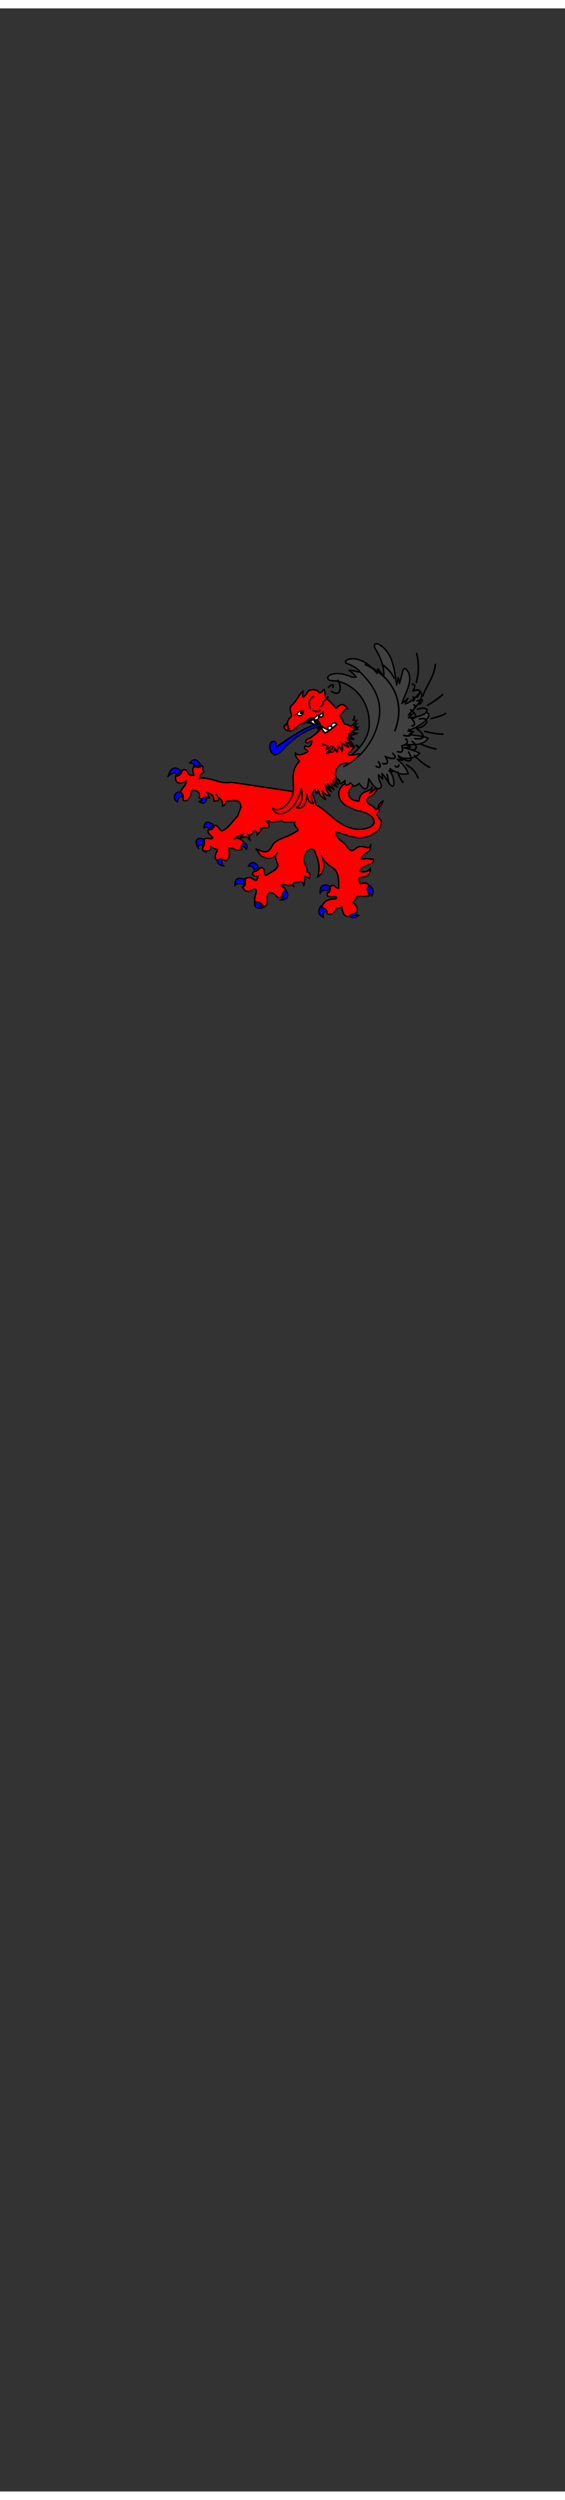 <svg class="shirtOverlay" width="86" height="380" viewBox="202.715 584.407 86.593 380.048" preserveAspectRatio="xMidYMid meet" xmlns="http://www.w3.org/2000/svg">
  <rect x="202.715" y="584.407" width="86.593" height="380.048" fill="#333333" stroke="none"/>
  <defs id="svgEditorDefs">
    <path id="svgEditorClosePathDefs" class="skin" fill="black" style="stroke-width: 0px; stroke: none;"/>
  </defs>
  <g transform="matrix(0.096, -0.081, 0.081, 0.096, 233.721, 701.771)">
    <g id="layer1" transform="translate(-234.29 -181.3)">
      <g id="g2285">
        <g id="g10115">
          <g id="g9140" style="stroke: rgb(0, 0, 0); stroke-width: 1.772; fill: rgb(0, 0, 255);" transform="matrix(0.871, 0.112, -0.113, 0.879, 2.676, -45.859)">
            <path id="23982480" style="stroke:#000000;stroke-width:1.772;fill:#0000ff" d="m399.62 479.64c2.04 1.54 2.78 4.53 2.28 7.26 7.73-4.54 6.85-11.22 3.82-15.76-0.16-0.12-0.31-0.24-0.47-0.34-3.51-0.04-5.07 2.98-5.63 8.84zm-40.12-36.18c-5.19-7.65-11.97-6.33-15.88 1.41 3.62-1.59 7.67-0.81 10.32 2.93 2.7-0.39 4.45-2.15 5.56-4.34zm-22.54 26.69c-3.37-0.5-6.65 0.22-7.91 5.53-4.53-6.29-2.15-12.11 5.73-15.29 0.07 0.02 0.14 0.04 0.21 0.07 2.85 3.23 3.84 6.46 1.97 9.69zm23.76 20.38c-1.58 7.55 5.79 9.72 10.75 9.03-1.72-2.83-3.55-5.66-3.36-8.49-1.6-0.47-3.28-0.83-4.95-0.91-0.82 0.05-1.64 0.16-2.44 0.37z" class="fil6 str3"/>
            <path id="23982568" style="stroke:#000000;stroke-width:1.772;fill:#0000ff" d="m290.76 368.81c1.74-7.04-3.62-13.07-10.67-8.49 3.66 1.58 4.98 4.61 3.97 8.61 2.14 0.7 4.51 0.39 6.7-0.12zm-25.55 3.74c-5.02-7.42-10.76-8.03-15.45-0.05 4.08-1.27 7.76 1.63 10.43 5.2 1.96-0.59 3.69-2.55 5.02-5.15zm-3.18 32.56c-6.51 4.54-5.94 11.06 3.49 14.2-1.48-2.12-1.4-7.04 1.36-7.6-0.64-3.37-2.26-5.49-4.85-6.6zm35.37 11.6c1.07 2.9-0.13 7.14-4.89 7.14 9.48 5.45 14.49-0.39 12.93-10.52-0.21-0.04-0.43-0.06-0.65-0.08l-5.14 1.25c-0.84 0.54-1.62 1.27-2.25 2.21z" class="fil6 str3"/>
            <path id="23982656" style="stroke:#000000;stroke-width:1.772;fill:#0000ff" d="m283.97 247.8c-3.25 6.75-9.39 10.21-12.95 1.17 4.96 1.44 6.47-1.18 6.8-3.96 2.07-0.09 4.06 0.56 6.15 2.79zm-29.19-17.03c-3.04-2.2-5.7-1.52-9.38 2.39-3.27-7.45 2.46-12.17 8.18-10.9l3.5 1.89c0.43 2.25-0.82 4.62-2.3 6.62zm-0.93-34.13c8.42-7.44 15.79-7.89 18.85 2.7-1.73 1.28-4.53 2.41-7.72 1.28 0.09-3.64-3.49-5.6-11.13-3.98zm39.48 7.48c-0.08-2.3-1.75-4.63-4.32-6.67 7.8-2.51 11.62 0.03 11.46 9.45-2.44 0.42-5.15-0.71-7.14-2.78z" class="fil6 str3"/>
            <path id="17769672" style="stroke:#000000;stroke-width:1.772;fill:#0000ff" d="m256.51 283.26c5.32-7.08 9.64-6.56 13.75 2.85-0.01 0.01-0.01 0.01-0.02 0.01-1.36 0.61-2.76 1.16-4.22 1.33-0.55 0.06-1.1 0.06-1.66-0.01-0.18-0.02-0.35-0.05-0.53-0.08-0.02-0.01-0.04-0.01-0.05-0.02-0.04 0-0.07-0.01-0.1-0.02h-0.04c-0.23-0.06-0.46-0.13-0.69-0.21 0 0-0.01 0-0.01-0.01-0.04-0.01-0.08-0.02-0.12-0.04-0.02-0.01-0.03-0.01-0.05-0.02-0.03-0.01-0.06-0.02-0.1-0.04-0.02-0.01-0.04-0.01-0.06-0.02-0.17-0.07-0.34-0.15-0.51-0.24-0.01-0.01-0.03-0.02-0.04-0.02-0.04-0.02-0.08-0.04-0.11-0.06-0.02-0.01-0.03-0.01-0.04-0.02-0.04-0.02-0.08-0.04-0.12-0.07h-0.01l-0.24-0.15c-0.01-0.01-0.03-0.01-0.04-0.03 0.23-2.15-1.48-3.54-4.99-3.13zm-9.04 12.28c-4.32-7.83-13.05-5.16-12.24 6.73 2.6-4.25 4.53-3.06 6.48-0.5 0.03-0.02 0.07-0.05 0.11-0.07l0.01-0.01c0.12-0.07 0.23-0.14 0.35-0.22l0.01-0.01m0.9-0.63c0.04-0.03 0.07-0.05 0.1-0.08h0.01c0.03-0.03 0.06-0.05 0.1-0.08l0.01-0.01c0.04-0.02 0.07-0.05 0.11-0.08 0-0.01 0.01-0.01 0.01-0.02 0.02-0.01 0.04-0.03 0.06-0.04m0.27-0.22c0.01-0.01 0.03-0.02 0.04-0.04 0.05-0.03 0.09-0.07 0.13-0.11 0 0 0.01 0 0.01-0.01 0.04-0.03 0.07-0.06 0.1-0.09 0.01 0 0.01 0 0.02-0.01 0.02-0.02 0.04-0.04 0.07-0.06 0 0 0.01-0.01 0.02-0.01 0.02-0.03 0.06-0.06 0.09-0.09l0.01-0.01c0.03-0.02 0.06-0.06 0.09-0.09 0.13-0.12 0.26-0.23 0.38-0.36 0 0 0.01 0 0.01-0.01l0.09-0.09h0.01c0.03-0.03 0.06-0.07 0.09-0.1l0.01-0.01c0.02-0.02 0.04-0.04 0.05-0.06 0.03-0.02 0.06-0.05 0.08-0.08 0.01-0.01 0.03-0.02 0.04-0.04 0.04-0.04 0.06-0.07 0.1-0.1 0-0.01 0-0.01 0.01-0.01 0.02-0.03 0.04-0.05 0.06-0.08 0.01 0 0.01 0 0.01-0.01l0.09-0.09v-0.01c0.03-0.03 0.06-0.06 0.09-0.1 0 0 0.01 0 0.01-0.01 0.02-0.02 0.04-0.05 0.06-0.07s0.03-0.04 0.05-0.05m0.14-0.18c0.02-0.03 0.04-0.05 0.06-0.08 0.01 0 0.01-0.01 0.02-0.01 0.03-0.04 0.05-0.07 0.08-0.1v-0.01c0.04-0.04 0.07-0.09 0.11-0.13 0-0.01 0.01-0.02 0.02-0.03 0.03-0.05 0.06-0.09 0.1-0.13 0-0.01 0-0.01 0.01-0.01v-0.01c0.04-0.05 0.07-0.09 0.1-0.14 0.01-0.02 0.03-0.04 0.04-0.06 0.01 0 0.01-0.01 0.02-0.02 0.02-0.03 0.05-0.07 0.07-0.1 0.03-0.04 0.05-0.08 0.07-0.11 0.01-0.01 0.01-0.01 0.02-0.01 0.01-0.03 0.03-0.05 0.04-0.07 0.02-0.03 0.04-0.06 0.05-0.08m0.13-0.2c0.01-0.01 0.02-0.03 0.03-0.05m0.38-0.64c0-0.01 0.01-0.02 0.01-0.03 0.1-0.17 0.19-0.34 0.27-0.52 0.03-0.06 0.06-0.11 0.08-0.17l0.01-0.01 0.03-0.06m2.49 32.17c-4.09 3.77-4.5 9.53 1.31 13.87-1.09-4.19 1.31-7.61 5.17-8.78-1.43-2.28-3.21-4.28-6.48-5.09zm34.95 4.85c3.85 0.37 5.93 2.79 5.02 6.69 4.61-0.95 5.45-6.77 1.15-11.65-2.6 0.41-5.72 0.67-6.17 4.96z" class="fil6 str3"/>
          </g>
          <path id="23982744" d="M 316.289 294.539 C 324.666 306.303 323.709 333.284 344.292 347.947 C 368.545 362.045 373.41 343.035 353.864 326.438 C 351.308 322.334 348.516 318.459 346.198 314.114 C 342.053 303.077 346.76 293.741 356.735 291.879 C 372.128 292.047 376.756 288.581 378.512 283.669 C 378.67 279.076 380.268 275.051 383.535 273.845 C 380.427 280.77 387.882 282.338 383.535 288.74 C 392.184 285.087 382.472 277.605 390.262 271.106 C 393.897 277.037 394.266 284.502 389.041 290.433 C 397.576 282.321 397.04 269.111 397.181 259.261 C 400.737 271.035 402.783 284.777 391.201 294.787 C 396.329 294.636 399.385 287.693 401.132 284.395 C 401.062 288.908 400.228 293.413 397.901 297.925 C 390.244 309.363 370.855 296.88 362.715 300.345 C 353.785 303.166 353.943 313.467 362.952 318.707 C 372.69 307.59 378.592 317.502 384.975 313.636 C 384.018 316.048 380.427 317.741 377.792 317.98 C 385.695 318.389 391.438 316.616 392.869 310.489 C 392.711 316.775 385.37 323.779 376.597 321.367 C 372.128 321.607 369.336 323.3 371.812 330.065 C 373.568 331.918 374.359 335.704 374.921 339.002 C 378.512 338.603 384.255 338.443 385.695 335.623 C 392.079 334.17 382.783 334.49 379.832 336.423 C 377.199 338.117 379.125 342.637 376.254 343.115 C 369 342.637 373.568 352.292 372.533 354.464 C 370.135 358.818 363.435 363.17 356.972 361.717 C 339.911 362.223 332.657 351.601 319.415 335.429 C 315.482 339.481 317.448 346.024 319.67 351.078 C 321.549 358.782 318.52 367.471 329.013 365.237 C 338.69 364.546 339.515 376.026 345.504 372.196 C 340.657 381.471 331.639 373.101 327.046 379.892 C 331.393 381.719 336.477 385.026 339.102 388.342 C 335.976 396.038 322.937 384.184 317.94 391.817 C 320.407 394.3 325.079 397.784 329.751 395.541 C 325.817 403.414 318.924 400.595 312.776 397.535 C 310.994 399.106 309.642 402.173 309.826 404.487 C 312.118 405.56 319.337 407.137 316.711 412.688 C 313.189 412.599 311.872 415.995 311.547 422.618 C 307.692 421.873 301.871 418.398 298.507 415.17 C 295.882 416.908 293.01 417.902 289.893 418.895 C 291.702 424.365 291.289 429.827 285.959 431.316 C 282.842 430.155 279.233 429.25 275.87 430.323 C 270.373 426.599 273.244 420.384 275.624 416.163 C 273.244 415.419 270.373 415.419 268.494 413.929 C 264.305 418.23 258.404 416.828 255.945 413.175 C 258.65 409.789 257.666 406.393 254.461 402.997 C 265.868 394.22 273.332 405.064 276.115 403.494 C 278.328 399.026 263.567 398.53 269.723 392.313 C 273.578 392.73 275.703 390.407 276.853 387.597 C 284.317 386.764 280.216 391.4 284.484 394.797 C 303.671 367.542 284.519 371.922 288.576 348.746 C 286.407 365.813 276.283 369.625 270.707 369.208 C 281.446 359.687 282.596 350.165 284.484 339.898 C 282.675 332.53 273.498 336.076 269.117 340.891 C 264.788 346.583 266.298 353.197 263.076 357.283 C 265.947 359.687 263.901 362.338 261.108 364.989 L 257.666 360.023 C 256.191 362.674 253.969 365.813 251.019 368.215 C 251.432 366.061 251.352 362.674 249.544 362.507 C 246.259 361.929 240.279 356.876 239.7 362.258 C 238.866 360.555 235.941 358.454 234.309 358.56 C 232.956 355.776 228.934 353.161 226.906 353.808 C 228.223 356.459 230.023 359.11 229.119 361.761 C 226.502 361.264 223.139 362.258 221.497 365.485 C 211.241 366.567 219.197 357.7 210.67 353.808 C 203.865 351.495 203.452 368.305 195.417 363.996 C 195.496 358.197 193.608 355.139 189.753 354.057 C 191.149 346.272 200.176 345.448 198.613 340.394 C 195.417 337.087 186.311 342.965 186.557 329.959 C 189.999 331.457 192.958 327.973 194.679 323.256 C 201.388 323.353 202.091 326.536 204.031 331.457 C 206.736 333.195 207.965 330.455 210.178 328.966 C 204.549 327.769 204.058 321.03 208.949 321.766 C 211.732 323.504 215.263 322.511 218.054 321.766 C 224.368 325.986 215.921 330.961 218.546 333.691 C 225.598 333.354 232.403 335.012 236.258 331.954 C 240.306 330.907 235.512 320.756 245.935 317.466 C 240.219 320.978 232.912 320.49 229.365 314.807 C 222.972 307.022 228.136 306.942 225.185 299.654 C 226.195 300.488 227.599 301.383 228.46 303.609 C 235.011 313.467 239.402 309.895 246.84 306.117 C 257.824 303.466 262.417 309.008 281.288 308.6 C 282.675 307.359 279.154 298.909 283.254 298.165 C 278.987 294.352 271.277 292.534 270.46 287.481 C 267.703 287.969 266.334 285.93 264.463 285.025 C 262.83 284.236 260.046 283.996 259.634 282.267 C 257.5 281.107 257.579 278.703 254.215 278.296 C 255.699 280.282 255.699 283.013 253.969 285.743 C 252.337 285.992 249.219 285.247 248.314 282.765 C 245.882 283.793 245.171 282.578 243.485 281.372 C 245.092 283.66 241.781 284.945 236.504 285.992 C 238.313 283.172 237.654 281.683 236.258 280.53 C 232.886 280.061 229.505 285.557 226.133 278.633 C 227.292 280.752 226.977 283.873 225.431 286.488 C 224.404 280.025 222.63 278.917 215.833 278.792 L 221.497 276.301 C 217.475 274.563 213.462 274.811 209.44 274.811 C 216.325 276.141 217.563 282.179 217.563 285.495 C 215.016 286.16 210.995 285.575 210.915 290.957 C 204.769 290.876 203.786 283.837 198.613 280.778 C 194.758 286.984 195.584 290.957 187.048 292.206 C 185.248 288.97 183.44 285.743 177.943 285.495 C 176.713 280.53 181.393 278.038 186.065 275.06 C 183.852 273.074 182.131 270.342 180.656 267.612 C 179.119 271.495 176.686 271.158 173.016 268.684 C 172.832 273.207 169.706 266.371 171.058 263.879 C 174.834 262.142 177.617 259.411 178.689 255.687 C 184.344 255.022 185.573 262.062 189.016 259.66 C 188.278 255.518 185.573 250.882 189.753 248.728 C 193.117 251.378 196.234 249.81 199.105 248.479 C 203.039 250.713 200.58 256.928 202.793 258.915 C 211.328 260.573 222.068 255.022 228.381 254.198 L 237.733 247.238 C 241.72 240.774 239.56 237.281 229.768 233.043 L 226.748 231.031 C 225.036 233.726 221.251 234.488 219.697 233.62 C 225.826 225.205 219.829 225.799 221.242 217.19 C 220.188 222.555 222.542 228.051 214.243 223.264 C 219.135 214.752 214.34 212.173 212.321 209.025 C 212.962 211.507 212.636 213.99 211.363 216.463 C 208.378 212.341 205.726 212.093 202.749 212.81 L 201.098 209.991 C 206.332 204.814 204.839 201.578 198.534 197.366 C 194.688 201.471 186.987 208.803 183.141 201.578 C 185.283 199.094 188.058 195.318 185.705 192.188 C 189.446 187.542 195.759 189.705 198.851 184.094 C 188.91 184.094 186.03 177.941 191.483 172.115 C 196.506 175.574 200.887 171.903 201.739 170.501 C 211.574 171.796 200.887 180.538 211.039 183.127 C 211.68 177.728 213.278 176.221 216.808 174.057 C 218.52 177.399 222.156 179.456 225.15 178.588 C 226.432 180.75 224.509 181.939 223.227 183.446 C 225.15 188.624 219.372 186.035 217.449 187.33 L 214.243 189.919 C 228.46 197.047 230.164 209.344 244.381 215.169 L 305.682 269.057 L 320.162 281.789 L 316.289 294.539 Z" style="stroke: rgb(0, 0, 0); stroke-width: 1.772; fill: rgb(255, 0, 0);" class="fil2 str3" transform="matrix(0.992, 0.128, -0.128, 0.992, 40.864, -34.121)"/>
        </g>
        <path id="23982832" d="m372.27 278.87c17.75 1.77 38.29 2.99 54.08-9.81 24.75-23.81 21.2-58.56 2.8-73.97-3.96-4.03-1.98-9.07 5.32-5.88 14.11 7.1 14.48 19.8 20.46 21.57 0.65-3.36-0.66-8.12-1.4-11.77 3.92 2.43 5.88 8.5 8.96 10.09 0.56-5.32-2.52-13.45-5.88-18.49-0.38-1.78 0.09-3.27 3.08-2.8 9.53 2.05 18.21 15.87 17.65 36.42l4.49-3.92-0.85 12.05c8.6-8.78 12.71-22.61 14.01-33.35 1.69-4.85 4.77-4.95 6.73-0.84 6.91 18.22-4.95 35.59-15.41 52.12l7.49-5.72-3.71 6.59 14.43-10.12c2.43-0.56 3.46 0.56 3.08 2.52 1.03 14.67-19.52 20.92-31.1 28.02h9.81l-7.01 2.8c3.83 2.43 16.63 2.9 24.38 0.57-2.43 10.27-19.43 11.3-29.98 12.32l4.76 2.53h-6.72c5.32 5.69 14.85 8.87 20.73 9.52 1.96 2.06 0.84 4.67-0.84 5.33-9.71 3.45-20.55 0.18-30.82-2.81l4.76 5.33-6.16-1.12c4.11 6.07 11.02 11.02 14.57 18.49-10.7 3.56-20.46-7.08-26.46-12.22-1.26-1.08 4.36 6.85 3.05 6.57 0.83 1.17-7.87-5.68-6.89-4.57 3.4 3.84 9.4 13.63 10.57 17.55-11.12 1.1-16.94-5.46-22.65-12.91-0.37-0.49 1.62 6.34 1.11 5.97 0.08 0.59-4.29-5.7-4.19-5.13 1.55 8.8 1.73 15.91-1.33 22.39l-2.52-2.24c-5.64-2.94-8.21-11.56-10.21-17-0.31-0.81 0.29 5.39-0.16 4.66-0.1 0.62-2.31-4.52-2.2-3.79 0.87 5.48-2.96 13.76-6.77 16.97-6.35 4.11-0.93-13.36-2.24-19.89l-3.64 5.88-0.56-7.28c-2.6 2.28-3.84 7.3-5.35 12.04-3.08 3.73-10.34 2.99-6.7-15.97l-7.28 6.45c-6.45 2.89-5.89-4.86-5.33-9.81-6.82 0.19-7.75-0.75-7.84-7.28-7.38 1.02-7.2-2.71-3.09-6.45-7.19 0-8.67 0.34-5.22-4.14-3.56-15.95 1.11-18.14 14.19-15.47z" style="stroke-linejoin:round;stroke:#000000;stroke-linecap:round;stroke-width:1.772;fill:#404040" class="fil7 str3"/>
        <path id="23982392" style="stroke:#000000;stroke-width:1.772;fill:#000000" d="m377.54 231.83c2.98-8.06 0.21-14.84-8.3-19.71 4.01 0.84 9.47 0.03 11.08 1.14 5.08 3.09 4.72 5.36 4.63 9 0.09 6.08-2.27 8.63-6.27 9.54-0.37 0-0.75 0.01-1.14 0.03z" class="fil1 str3"/>
        <g id="g9120">
          <path id="23984064" d="m383.47 228.8c-14.91-8.14-36.13-10.63-53.79-7.93-8.45 0.65-13.07 0.09-12.89-5.32 0-3.65 1.11-6.89 6.27-10.55 3.17-0.84 5.41 1.02 5.5 3.26-0.46 2.25-3.18 3.56-3.56 5.05 17.05 1.27 47.86 4.33 59.65 12.52-0.25 1.19-0.65 2.17-1.18 2.97z" style="stroke-linejoin:round;stroke:#000000;stroke-linecap:round;stroke-width:1.772;fill:#0000ff" class="fil6 str3"/>
          <path id="23983096" style="stroke-linejoin:round;stroke:#000000;stroke-linecap:round;stroke-width:1.772;fill:#ff0000" d="M 274.02 267.5 C 276.11 277.86 294.01 276.5 304 269.95 C 309.27 266.68 315.09 255.78 320.63 251.42 C 324.17 247.51 330.71 245.24 336.16 244.61 C 335.89 240.34 335.35 236.88 338.62 233.7 C 338.16 239.61 346.43 241.7 351.7 242.43 C 352.7 239.88 348.25 236.52 353.06 234.79 C 354.61 238.79 358.61 241.15 363.42 235.34 L 357.69 233.98 C 355.61 231.65 357.61 230.15 359.61 230.27 C 366.15 232.69 372.87 231.93 378.68 231.8 C 382.68 230.89 385.04 228.34 384.95 222.26 C 385.04 218.62 385.4 216.35 380.32 213.26 C 378.23 211.81 369.6 213.63 366.15 210.81 C 362.42 210.36 357.33 211.81 352.52 210.26 C 347.98 207.37 346.77 203.99 348.48 200.32 L 355.52 199.09 C 352.93 199.22 352.584 207.938 350.224 206.728 C 351.374 201.928 356.118 196.656 361.448 196.936 C 367.348 197.296 364.6 187.82 372.41 186.55 C 379.14 186.73 389.13 182.01 394.49 182.19 C 392.67 183.74 390.58 185.55 389.58 187.64 C 392.31 188.46 395.31 187.64 398.03 186.55 C 400.94 185.37 409.3 190.19 408.12 196.36 C 409.75 198.82 413.02 196.91 415.48 197.18 C 414.39 200.09 412.2 203 410.03 205.9 C 411.12 211.72 411.66 217.53 411.66 224.16 C 417.93 224.07 422.83 223.16 422.02 233.98 C 419.29 230.43 413.84 233.98 409.75 233.98 L 407.03 245.7 C 408.66 246.88 410.3 249.69 411.12 252.51 C 416.2 252.78 416.93 256.87 414.93 261.23 C 410.75 254.99 409.03 262.65 403.76 257.69 C 400.21 261.78 397.49 266.14 395.31 271.04 C 395.94 272.41 397.67 273.77 399.4 274.04 C 396.13 275.31 391.76 275.77 388.22 275.95 C 383.56 275.99 389.02 280.59 395.16 283.56 C 402.68 286.67 388.9 287.44 380.54 285.87 C 371.65 273.08 353.46 283.72 357.42 294.48 L 356.06 288.21 L 353.61 296.66 L 351.97 289.3 C 350.52 292.39 350.97 295.48 350.88 298.57 C 349.88 296.21 348.61 292.76 347.88 289.85 C 346.88 292.66 346.16 295.48 345.7 298.3 C 344.52 294.93 344.34 291.58 344.61 288.21 C 342.8 290.94 342.07 294.21 341.62 298.02 C 340.98 294.93 340.89 290.21 341.62 286.85 C 338.62 291.1 337.74 294.72 337.25 301.29 C 334.35 298.48 333.35 294.03 334.26 290.66 C 331.53 293.03 330.99 297.3 330.17 301.02 C 328.26 295.93 327.72 290.85 330.99 286.31 L 326.35 288.21 C 326.62 286.94 327.72 284.3 328.53 283.04 C 320.9 284.85 317.9 286.39 315.45 295.03 C 311.64 291.39 313.81 285.31 317.36 281.13 C 310.54 288.21 302.37 294.21 296.37 285.22 C 304.46 286.94 310.36 281.85 315.99 271.86 C 289.38 291.21 267.94 279.49 274.02 267.5 L 274.02 267.5 Z" class="fil2 str3"/>
          <g id="g105" style="stroke:#000000;stroke-linecap:round;stroke-width:500;fill:none" transform="matrix(.004 0 0 .004 196.95 170.99)">
            <path id="23983184" d="m59619 7148c-256 2052-2689 4809-3715 1322" style="stroke:#000000;stroke-linecap:round;stroke-width:500;fill:none" class="fil4 str3"/>
            <path id="23983272" d="m55981 6931c2077-230 1616 693 1077 847" style="stroke:#000000;stroke-linecap:round;stroke-width:500;fill:none" class="fil4 str3"/>
            <path id="23983360" d="m50674 6085c-1564-282-2646 740-2973 2154" style="stroke:#000000;stroke-linecap:round;stroke-width:500;fill:none" class="fil4 str3"/>
            <path id="23983448" d="m50520 9854c872 180 1128-333 1461-615 667 26 1334 51 2e3 -154" style="stroke:#000000;stroke-linecap:round;stroke-width:500;fill:none" class="fil4 str3"/>
            <path id="23983536" d="m47905 9316c538 1128 1076 1410 1615 1308" style="stroke:#000000;stroke-linecap:round;stroke-width:500;fill:none" class="fil4 str3"/>
            <path id="23983624" d="m43438 19042c438 1147 1633 1402-172 1931 715 684 2247-461 2100 804-508 407-2033-118-2923 204 1847 231 1661 1309 3e3 565-23 359-131 718-69 1077 450-232 985-760 1392-1204 213 743 128 1457-127 1973 711-115 955-1246 1454-1827 305 728 441 1541 915 2185 247-530 69-1271 231-1716 503 525 667 1684 1127 2082 305-806-194-1907 69-2586 418 667 836 1165 1254 1366-40-558-122-1115-246-1673 666 397 1333 795 2e3 938-417-452-622-989-743-1442 735 280 1470 432 2204 289-460-257-963-513-1127-897 530 93 1059 58 1589-103l-673-547c539-15 995-72 1365-299-315-214-631-429-692-770 503-35 751-325 1e3 -615" style="stroke:#000000;stroke-linecap:round;stroke-width:500;fill:none" class="fil4 str3"/>
          </g>
          <path id="23983800" d="m370.43 198.21c-0.94 0.03-2.15 0.07-2.68-0.24 1.29 0.94 9.16-1.4 10.69 3.39-1.16-1.24-3.07-1.2-3.88-0.38 0.61 1.3 2.45 1.06 3.91 0.56-2.53 3.01-8.5 2.88-8.04-3.33z" style="stroke:#000000;stroke-linecap:round;stroke-width:1.772;fill:#ffffff" class="fil3 str3"/>
          <g id="g5235" style="stroke:#000000;stroke-width:1.772;fill:#ffffff">
            <g id="g115" style="stroke:#000000;stroke-width:500;fill:#ffffff" transform="matrix(.004 0 0 .004 196.95 170.99)">
              <path id="23984152" style="stroke:#000000;stroke-width:500;fill:#ffffff" d="m44984 11287c16 740 505 1578 836 2396 73-849 207-1598 462-2260-215-39-436-82-656-134-150 3-490 3-642-2z" class="fil3 str3"/>
              <path id="23984240" style="stroke:#000000;stroke-width:500;fill:#ffffff" d="m48040 11420c8 94 13 178 13 238 0 254-373 633-830 633-458 0-831-390-831-633 0-86 8-224 22-371 461 17 915-15 1344-42 84 67 179 125 282 175z" class="fil3 str3"/>
              <path id="23984328" style="stroke:#000000;stroke-width:500;fill:#ffffff" d="m48153 11470c-14 124-21 238-21 322 0 323 338 752 751 752 414 0 752-592 752-752 0-28 14-51 37-71-544-22-1091-78-1519-251z" class="fil3 str3"/>
            </g>
            <g id="g151" style="stroke:#000000;stroke-width:500;fill:#ffffff" transform="matrix(.004 0 0 .004 196.95 170.99)">
              <path id="17769320" style="stroke:#000000;stroke-width:500;fill:#ffffff" d="m46280 16913c-187-871 28-1705 420-2474 221 877 605 1827 1058 2716-428-47-1048-123-1478-242z" class="fil3 str3"/>
              <path id="17769408" style="stroke:#000000;stroke-width:500;fill:#ffffff" d="m48333 15991c-370 0-672 399-672 672 0 178 2 327 34 485h2c427 50 850 70 1268 74h1c-15-142-23-274-23-369 0-302 390-751 869-751s870 458 870 751c0 85-6 202-17 329h-2c-47 2-94 3-141 5-6 1-13 1-19 1h-4c-8 1-16 1-24 1-125 5-251 10-377 14-3 0-6 1-9 1-65 2-129 4-194 6h-2c-97 3-193 6-290 8h-5c-165 3-331 6-499 5-9-186-94-365-94-560 0-279-302-672-672-672z" class="fil3 str3"/>
            </g>
          </g>
        </g>
        <path id="23982920" d="m373.11 284.47c28.06 7.01 56.04-3.56 72.48-18.65 15.38-14.12 19.28-33.41 16.87-56.44" style="stroke-linejoin:round;stroke:#000000;stroke-linecap:round;stroke-width:1.772;fill:none" class="fil4 str3"/>
        <g id="g120" style="stroke-linejoin:round;stroke:#000000;stroke-linecap:round;stroke-width:500;fill:none" transform="matrix(.004 0 0 .004 196.95 170.99)">
          <path id="23984504" style="stroke-linejoin:round;stroke:#000000;stroke-linecap:round;stroke-width:500;fill:none" d="m51219 41201l1345-2451" class="fil4 str3"/>
          <path id="23984592" style="stroke-linejoin:round;stroke:#000000;stroke-linecap:round;stroke-width:500;fill:none" d="m54699 43731c26-1239 448-2319 790-3479" class="fil4 str3"/>
          <path id="23984680" style="stroke-linejoin:round;stroke:#000000;stroke-linecap:round;stroke-width:500;fill:none" d="m59127 45630c618-2267 503-3050-112-5238" class="fil4 str3"/>
          <path id="23984768" style="stroke-linejoin:round;stroke:#000000;stroke-linecap:round;stroke-width:500;fill:none" d="m63872 45471c-818-1924-1002-3769-1266-5773" class="fil4 str3"/>
          <path id="23984856" style="stroke-linejoin:round;stroke:#000000;stroke-linecap:round;stroke-width:500;fill:none" d="m68963 42400c-1002-1160-1972-2777-2657-4333" class="fil4 str3"/>
          <path id="23984944" style="stroke-linejoin:round;stroke:#000000;stroke-linecap:round;stroke-width:500;fill:none" d="m69802 36140c1160 1476 2162 2952 3717 4191" class="fil4 str3"/>
          <path id="23985032" style="stroke-linejoin:round;stroke:#000000;stroke-linecap:round;stroke-width:500;fill:none" d="m73756 34400c1318 554 2952 1503 4428 1661" class="fil4 str3"/>
          <path id="23985120" style="stroke-linejoin:round;stroke:#000000;stroke-linecap:round;stroke-width:500;fill:none" d="m75575 30605c1871 316 3743 553 5614 474" class="fil4 str3"/>
          <path id="23985208" style="stroke-linejoin:round;stroke:#000000;stroke-linecap:round;stroke-width:500;fill:none" d="m76287 27521c3047-1758 6420-2246 9172-4903" class="fil4 str3"/>
          <path id="23985296" style="stroke-linejoin:round;stroke:#000000;stroke-linecap:round;stroke-width:500;fill:none" d="m77394 23093c2662-1766 4612-4244 5851-6722" class="fil4 str3"/>
          <path id="17767648" style="stroke-linejoin:round;stroke:#000000;stroke-linecap:round;stroke-width:500;fill:none" d="m57150 38829c-343 474-1081 316-1028-475" class="fil4 str3"/>
          <path id="17767736" style="stroke-linejoin:round;stroke:#000000;stroke-linecap:round;stroke-width:500;fill:none" d="m61974 37801c-712 3716-2214 2530-3084-1186" class="fil4 str3"/>
          <path id="17767824" style="stroke-linejoin:round;stroke:#000000;stroke-linecap:round;stroke-width:500;fill:none" d="m64900 35982c606 3216-1635 3189-2689 158" class="fil4 str3"/>
          <path id="17767912" style="stroke-linejoin:round;stroke:#000000;stroke-linecap:round;stroke-width:500;fill:none" d="m70988 32186c2715 1345 1318 3638-2530 1661 791 3611-316 4217-2372 2056" class="fil4 str3"/>
          <path id="17768000" style="stroke-linejoin:round;stroke:#000000;stroke-linecap:round;stroke-width:500;fill:none" d="m72491 29577c2530 870 2847 2688 474 2372" class="fil4 str3"/>
          <path id="17768088" style="stroke-linejoin:round;stroke:#000000;stroke-linecap:round;stroke-width:500;fill:none" d="m73914 28786c1845-184 1951-685 79-1265" class="fil4 str3"/>
          <path id="17768176" style="stroke-linejoin:round;stroke:#000000;stroke-linecap:round;stroke-width:500;fill:none" d="m75021 24437c2346 870 1845 1661-316 2372" class="fil4 str3"/>
          <path id="17768264" style="stroke-linejoin:round;stroke:#000000;stroke-linecap:round;stroke-width:500;fill:none" d="m73835 25860c290 791-211 949-791 949" class="fil4 str3"/>
          <path id="17768352" style="stroke-linejoin:round;stroke:#000000;stroke-linecap:round;stroke-width:500;fill:none" d="m76128 22618c897 896-26 1318-1107 1740" class="fil4 str3"/>
          <path id="17768440" style="stroke-linejoin:round;stroke:#000000;stroke-linecap:round;stroke-width:500;fill:none" d="m72016 28549c844 79 738-396 396-712" class="fil4 str3"/>
          <path id="17768528" style="stroke-linejoin:round;stroke:#000000;stroke-linecap:round;stroke-width:500;fill:none" d="m67904 32344c1108 659 1345-263 1424-2055 213 699 2217 1734 1423-1977" class="fil4 str3"/>
          <path id="17768616" style="stroke-linejoin:round;stroke:#000000;stroke-linecap:round;stroke-width:500;fill:none" d="m64109 32898c1212 1792 2662 1845 2451-316" class="fil4 str3"/>
          <path id="17768704" style="stroke-linejoin:round;stroke:#000000;stroke-linecap:round;stroke-width:500;fill:none" d="m59522 35507c666 1201 1400 1128 2135-553 1845 1133 2504-105 2215-791" class="fil4 str3"/>
          <path id="17768792" style="stroke-linejoin:round;stroke:#000000;stroke-linecap:round;stroke-width:500;fill:none" d="m53671 35349c1212 1582 1871 396 1977-1186 1502 3031 2609 2662 2372 791" class="fil4 str3"/>
          <path id="17768880" style="stroke-linejoin:round;stroke:#000000;stroke-linecap:round;stroke-width:500;fill:none" d="m51615 34717c553 1581 1344 808 1423-633" class="fil4 str3"/>
        </g>
        <g id="g147" style="stroke-linejoin:round;stroke:#000000;stroke-linecap:round;stroke-width:500;fill:none" transform="matrix(.004 0 0 .004 196.95 170.99)">
          <path id="17769056" style="stroke-linejoin:round;stroke:#000000;stroke-linecap:round;stroke-width:500;fill:none" d="m73044 12338c501 1793 528 3585 80 5378" class="fil4 str3"/>
          <path id="17769144" style="stroke-linejoin:round;stroke:#000000;stroke-linecap:round;stroke-width:500;fill:none" d="m62970 30115c7987-4349 10280-12969 6089-21193" class="fil4 str3"/>
        </g>
      </g>
    </g>
  </g>
</svg>